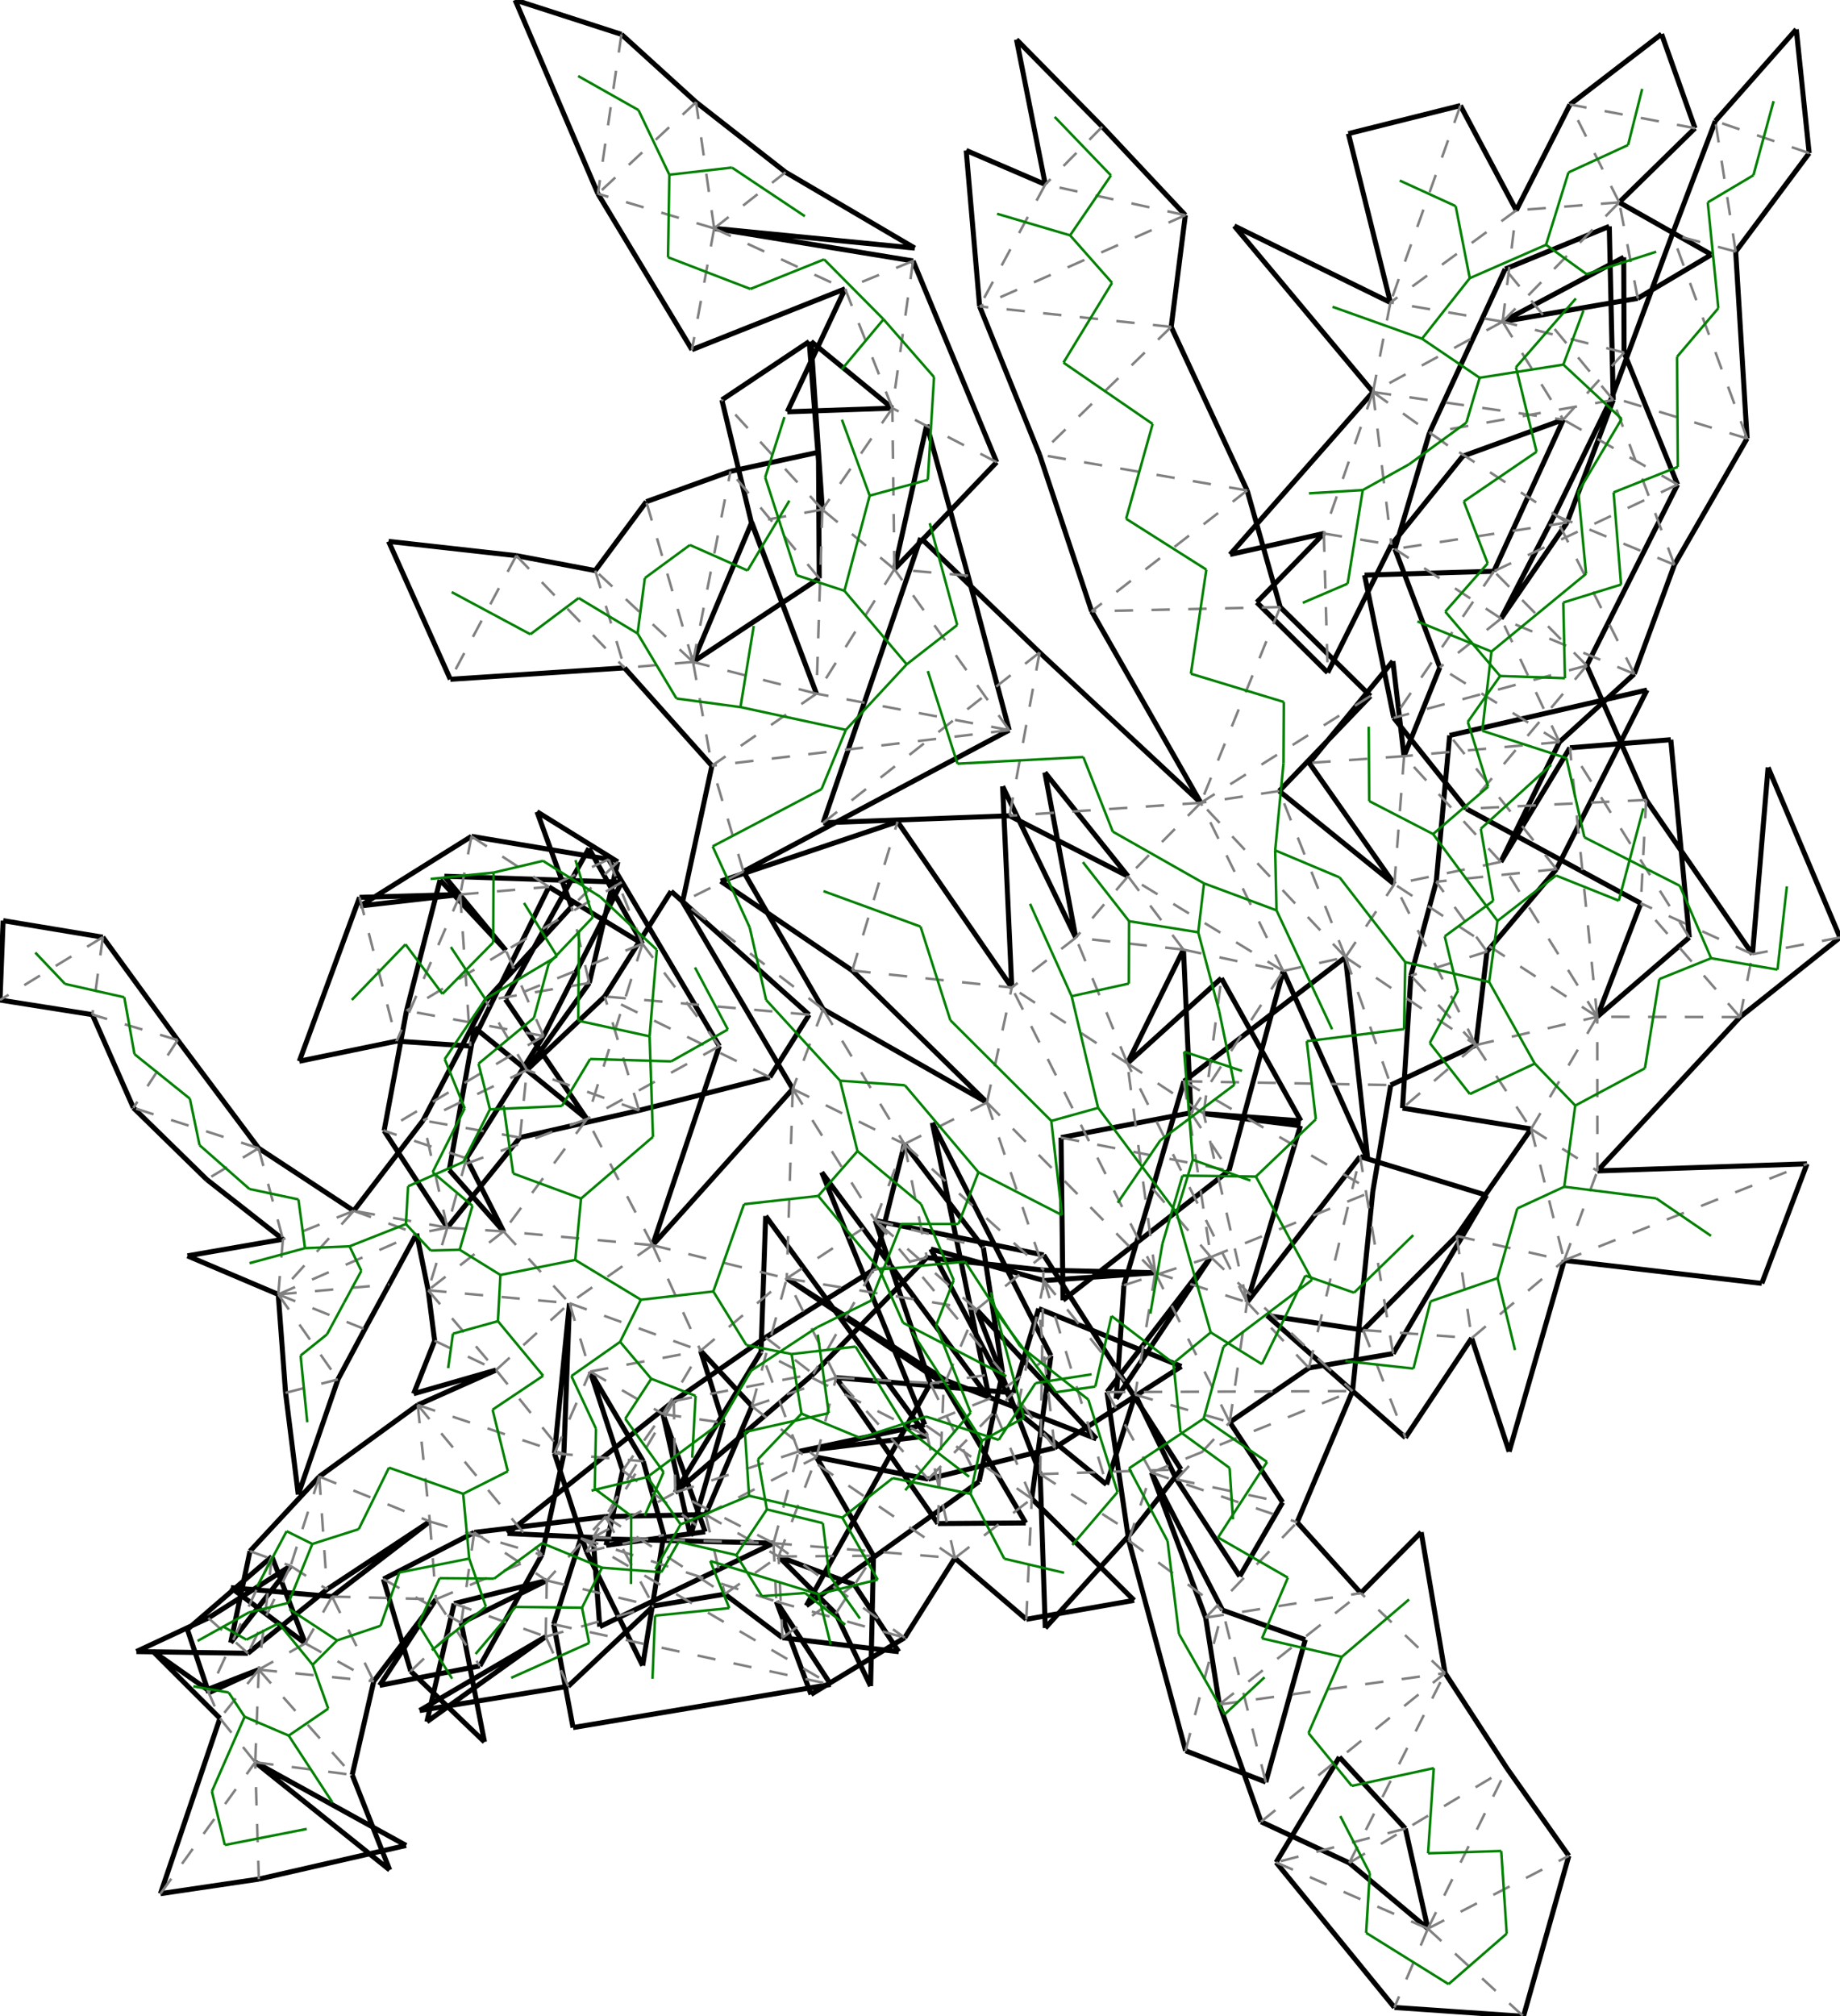 <?xml version="1.0"?>
<svg width="5917" height="6481" version="1.1" xmlns="http://www.w3.org/2000/svg" >
<defs>
<style type="text/css"><![CDATA[
.m {stroke:rgb(255,0,0);stroke-width:8.101;}
.v {stroke:rgb(0,0,255);stroke-width:8.101;}
.b {stroke:rgb(0,0,0);stroke-width:16.203;fill:white}
.n {stroke:rgb(128,128,128);stroke-width:8.101}
.t {stroke:rgb(0,128,0);stroke-width:8.101;}
.c {stroke:rgb(128,128,128);stroke-width:8.101;stroke-dasharray:59.17, 59.17;}
]]></style>
</defs>
<path fill="none" style="stroke:black;stroke-width:16.203;" d=" M 2317.67 2832.45 L 2740.69 3119.76 M 2886.24 2641.28 L 2317.67 2832.45 M 4116.92 1951.53 L 4010.62 1576.56 M 4407.06 2237.27 L 4116.92 1951.53 M 4113.68 2542.75 L 4407.06 2237.27 M 4483.86 2842.02 L 4113.68 2542.75 M 4349.49 4471.56 L 4414.67 3829.44 M 4596.92 1391.17 L 4485.69 1764.7 M 4661.85 2364.03 L 4618.59 2834.33 M 5293.63 2571.33 L 5102.53 2139.44 M 5005.06 2793.86 L 5296.43 2217.95 M 5296.43 2217.95 L 4661.85 2364.03 M 4482.01 2307.59 L 4715.22 2599.7 M 3343.03 2097.32 L 2960.79 1729.09 M 2960.79 1729.09 L 2647.1 2644.85 M 2647.1 2644.85 L 3246.52 2622.31 M 5255.49 2166.25 L 5384.44 1815.41 M 2098.66 4002.56 L 2313.35 3362.78 M 1625.49 3212.11 L 1887.42 3597.19 M 1747.81 3330.07 L 1999.33 2835.8 M 2549.29 3500.23 L 2098.66 4002.56 M 428.956 3560.95 L 664.624 3791.26 M 831.63 3690.88 L 571.405 3343.12 M 1561.72 3216.58 L 1360.56 3601.52 M 1499.88 3723.35 L 1747.81 3330.07 M 1307.35 3248.66 L 1235.17 3634.71 M 1672.04 3656.58 L 2054.99 3569.4 M 1235.17 3634.71 L 1438.56 3946.16 M 1526.15 3303.29 L 1444.6 3760.99 M 1887.42 3597.19 L 1526.15 3303.29 M 1444.6 3760.99 L 1619.38 3958.26 M 2002.18 4727.05 L 1949.09 4967.37 M 1949.09 4967.37 L 2267.77 4923.76 M 2268.99 4868.5 L 1947.4 4875.03 M 2131.9 4545.37 L 2220.39 4937.55 M 2220.39 4937.55 L 2325.76 4573.51 M 2267.77 4923.76 L 2131.9 4545.37 M 2417.95 4520.02 L 2268.99 4868.5 M 2625.65 4684.01 L 2984.89 4754.51 M 3356.2 4034.21 L 2814.56 3923.12 M 2808.95 5000.91 L 2625.65 4684.01 M 1783.07 4671.73 L 1885.96 4987.41 M 2134.79 4934.04 L 2068.47 4697.03 M 1898 4408.76 L 2002.18 4727.05 M 664.624 3791.26 L 909.802 3983.56 M 1360.56 3601.52 L 1137.64 3892.11 M 894.836 4160.78 L 918.351 4477.15 M 909.802 3983.56 L 602.802 4036.87 M 602.802 4036.87 L 894.836 4160.78 M 1086.79 4434.08 L 1173.16 4272.57 M 1251.43 4128.82 L 1339.73 3965.6 M 1339.73 3965.6 L 1376.88 4147.42 M 1173.16 4272.57 L 1251.43 4128.82 M 1619.38 3958.26 L 1499.88 3723.35 M 1376.88 4147.42 L 1397.73 4309.77 M 1137.64 3892.11 L 831.63 3690.88 M 1330.21 4480.02 L 1595.31 4403.9 M 1397.73 4309.77 L 1330.21 4480.02 M 1438.56 3946.16 L 1672.04 3656.58 M 959.165 4804.12 L 1086.79 4434.08 M 918.351 4477.15 L 959.165 4804.12 M 1343.35 4516.11 L 1026.84 4746.41 M 3035.09 4448.02 L 2529.94 4109.42 M 2529.94 4109.42 L 3042.09 4437.34 M 2325.76 4573.51 L 2253.03 4341.97 M 2253.03 4341.97 L 2417.95 4520.02 M 1742.49 4998.2 L 1813.24 4673.8 M 1595.31 4403.9 L 1343.35 4516.11 M 1831.37 4189.09 L 1783.07 4671.73 M 1813.24 4673.8 L 1831.37 4189.09 M 2068.47 4697.03 L 1898 4408.76 M 3162.15 4009.98 L 2908.55 3677.56 M 2647 3243.98 L 2390.72 2801.46 M 3223.97 4412.1 L 3162.15 4009.98 M 1765.21 2850.77 L 2065.99 3033.81 M 2194.94 2898.76 L 2549.29 3500.23 M 2313.35 3362.78 L 1957.27 2762.33 M 2814.56 3923.12 L 2991.74 4446.88 M 2806.6 4083.05 L 2461.88 4299.13 M 2065.99 3033.81 L 1893.75 2726.72 M 1893.75 2726.72 L 1625.49 3212.11 M 3510.38 1964.9 L 3861.49 2580.57 M 4398.42 3727.87 L 4326.78 3076.86 M 4126.48 3121.23 L 4398.42 3727.87 M 3807.33 3475.76 L 3706.59 3820.63 M 3861.49 2580.57 L 3343.03 2097.32 M 3246.52 2622.31 L 3627.49 2816.7 M 3706.59 3820.63 L 3614.29 4131.34 M 1998.42 110.374 L 1656.51 0 M 1656.51 0 L 1922.75 622.733 M 2238.33 328.336 L 1998.42 110.374 M 3224.15 2527.61 L 3253.63 3174.34 M 3459.44 3014.19 L 3224.15 2527.61 M 3360.08 2482.92 L 3459.44 3014.19 M 3627.49 2816.7 L 3360.08 2482.92 M 3625.36 3418.07 L 3805.72 3052.41 M 2740.69 3119.76 L 3173.73 3543.81 M 3173.73 3543.81 L 2647 3243.98 M 3650.47 4482.97 L 3783.37 4755.47 M 3558.31 4771.8 L 3650.47 4482.97 M 3269.92 4536.9 L 3558.31 4771.8 M 3783.37 4755.47 L 3986.74 5066.89 M 3986.74 5066.89 L 4124.6 4829.11 M 3954.64 4571.66 L 4209.08 4397.24 M 4124.6 4829.11 L 3954.64 4571.66 M 3927.63 3144.44 L 3625.36 3418.07 M 3870.87 3579.61 L 4183.41 3602.99 M 4183.41 3602.99 L 3927.63 3144.44 M 4480.02 4350.99 L 4780.23 3842.12 M 4780.23 3842.12 L 4373.83 3717.83 M 2993.29 4014.84 L 3269.92 4536.9 M 3357.8 4116.4 L 2993.29 4014.84 M 3356.99 4082.82 L 3714.91 4091.07 M 4010.43 4186.08 L 4181.83 3618.68 M 4181.83 3618.68 L 3870.87 3579.61 M 4373.83 3717.83 L 4010.43 4186.08 M 4209.08 4397.24 L 4480.02 4350.99 M 3714.91 4091.07 L 3357.8 4116.4 M 2980.75 4042.55 L 3356.99 4082.82 M 3253.63 3174.34 L 2886.24 2641.28 M 2908.55 3677.56 L 2806.6 4083.05 M 2615.55 4416.72 L 2980.75 4042.55 M 3418.39 4179.52 L 3952.26 3762.8 M 3412.16 3656.7 L 3418.39 4179.52 M 3829.58 3576.93 L 3412.16 3656.7 M 3805.72 3052.41 L 3829.58 3576.93 M 3952.26 3762.8 L 4126.48 3121.23 M 5014.81 2385.32 L 5255.49 2166.25 M 4998.87 1655.48 L 4827.13 1988.26 M 4485.69 1764.7 L 4630.11 2145.44 M 4827.13 1988.26 L 5039.27 1679.65 M 4630.11 2145.44 L 4515.09 2430.57 M 5810.94 3741.09 L 5136.91 3763.84 M 5136.91 3763.84 L 5595.61 3269.44 M 4826.29 2770.53 L 5014.81 2385.32 M 5048.44 2403.69 L 4826.29 2770.53 M 4510.16 3561.9 L 4923.71 3628.93 M 5276.5 2903.54 L 5136.29 3268.39 M 4923.71 3628.93 L 4684.44 3972.83 M 4732.62 4301.34 L 4853.03 4666.22 M 4853.03 4666.22 L 5030.09 4051.36 M 4618.59 2834.33 L 4537.11 3136.26 M 4383.72 4275.26 L 4074.49 4228.59 M 4074.49 4228.59 L 4519.62 4621.14 M 4519.62 4621.14 L 4732.62 4301.34 M 5595.61 3269.44 L 5917.02 3013.56 M 4684.44 3972.83 L 4383.72 4275.26 M 4537.11 3136.26 L 4510.16 3561.9 M 5685.79 2466.96 L 5635.59 3067.27 M 5917.02 3013.56 L 5685.79 2466.96 M 5635.59 3067.27 L 5293.63 2571.33 M 4515.09 2430.57 L 4479.16 2125.22 M 4479.16 2125.22 L 4210.27 2452.47 M 4210.27 2452.47 L 4483.86 2842.02 M 4746.26 3359.28 L 4781.82 3058.78 M 4472.33 3487.84 L 4746.26 3359.28 M 4715.22 2599.7 L 5276.5 2903.54 M 5372.86 2377.76 L 5048.44 2403.69 M 5432.37 3013.22 L 5372.86 2377.76 M 5136.29 3268.39 L 5432.37 3013.22 M 4326.78 3076.86 L 3807.33 3475.76 M 4414.67 3829.44 L 4472.33 3487.84 M 4781.82 3058.78 L 5005.06 2793.86 M 5030.09 4051.36 L 5665.64 4125.36 M 5665.64 4125.36 L 5810.94 3741.09 M 2390.72 2801.46 L 3245.4 2346.98 M 3342.94 1461.25 L 3510.38 1964.9 M 4010.62 1576.56 L 3766.29 1050.75 M 3766.29 1050.75 L 3811.76 691.706 M 4197.52 5270.62 L 3931.42 5175.81 M 4070.47 5728.25 L 4197.52 5270.62 M 3893.79 4040.8 L 3559.99 4474.77 M 4840.19 864.86 L 4596.92 1391.17 M 5039.27 1679.65 L 5187.69 1285.71 M 4899.14 6481.46 L 5044.91 5965.51 M 5027.31 1348.85 L 4803.99 1836.27 M 5102.53 2139.44 L 5394.65 1557.46 M 4803.99 1836.27 L 4388.14 1848.66 M 4388.14 1848.66 L 4482.01 2307.59 M 4484.09 6452.84 L 4899.14 6481.46 M 5183.58 1277.19 L 4998.87 1655.48 M 5384.44 1815.41 L 5618.18 1409.46 M 1626.95 3055.3 L 1415.24 2828.57 M 1415.24 2828.57 L 1307.35 3248.66 M 1660.19 1786.06 L 1249.56 1740.21 M 1249.56 1740.21 L 1448.09 2183.56 M 1275.52 3346.66 L 1512.58 3362.53 M 1999.33 2835.8 L 1428.94 2816.51 M 1428.94 2816.51 L 1626.95 3055.3 M 1512.58 3362.53 L 1765.21 2850.77 M 1156.27 2884.58 L 962.457 3411.32 M 962.457 3411.32 L 1275.52 3346.66 M 1480.07 2875.35 L 1156.27 2884.58 M 1448.09 2183.56 L 2008.15 2146.85 M 3638.52 4926.73 L 3797.86 4723.28 M 297.016 3261.46 L 428.956 3560.95 M 1026.84 4746.41 L 803.941 4986.04 M 1694.28 3439.52 L 1894.92 3159.73 M 1837.79 2914.76 L 1561.72 3216.58 M 571.405 3343.12 L 330.578 3012.5 M 2475.4 3462.79 L 2601.89 3261.68 M 2601.89 3261.68 L 2158.17 2864.9 M 2158.17 2864.9 L 1944.54 3203.07 M 1944.54 3203.07 L 1694.28 3439.52 M 2054.99 3569.4 L 2475.4 3462.79 M 516.086 6087.04 L 832.321 6040.27 M 820.698 5664.7 L 1253.15 6010.94 M 1253.15 6010.94 L 1132.64 5705.2 M 832.321 6040.27 L 1305.88 5932.07 M 1305.88 5932.07 L 820.698 5664.7 M 1372.85 5534.46 L 1754.85 5260.96 M 1460.34 5154.63 L 1372.85 5534.46 M 1320.81 5371.91 L 1558 5599.36 M 1558 5599.36 L 1483.2 5216.84 M 1132.64 5705.2 L 1201.93 5404.4 M 2101.59 5162.33 L 2330.84 5124.25 M 1827.31 5420.49 L 2101.59 5162.33 M 2799.62 5419.87 L 2808.95 5000.91 M 2687.62 5186.86 L 2799.62 5419.87 M 2516.2 5264.43 L 2890.18 5309.29 M 2890.18 5309.29 L 2747.27 5093.85 M 3140.14 4209.36 L 3344.97 4738.46 M 2503.73 5003.3 L 2687.62 5186.86 M 2747.27 5093.85 L 2503.73 5003.3 M 2330.84 5124.25 L 2516.2 5264.43 M 3361.38 5233.18 L 3638.52 4926.73 M 3344.97 4738.46 L 3361.38 5233.18 M 3258.54 4477.06 L 2688.68 4428.27 M 3340.25 4206.56 L 3258.54 4477.06 M 1758.35 5080.44 L 1460.34 5154.63 M 1947.4 4875.03 L 1524.98 4925.96 M 2066.66 5354.04 L 2134.79 4934.04 M 1885.96 4987.41 L 2066.66 5354.04 M 669.976 5200.94 L 438.562 5308.84 M 438.562 5308.84 L 797.248 5314.34 M 666.745 5431.15 L 490.91 5307.35 M 490.91 5307.35 L 707.285 5523.34 M 1986.78 2770.42 L 1726.93 2609.33 M 1726.93 2609.33 L 1837.79 2914.76 M 803.941 4986.04 L 741.85 5280.27 M 741.85 5280.27 L 934.555 5033.45 M 797.248 5314.34 L 1051.56 5108.98 M 934.555 5033.45 L 669.976 5200.94 M 602.613 5237.65 L 671.136 5441.48 M 874.314 5003.41 L 602.613 5237.65 M 1068 5132.06 L 742.403 5103.19 M 742.403 5103.19 L 981.777 5282.57 M 671.136 5441.48 L 832.12 5366.96 M 832.12 5366.96 L 666.745 5431.15 M 981.777 5282.57 L 874.314 5003.41 M 707.285 5523.34 L 516.086 6087.04 M 0 3214.47 L 297.016 3261.46 M 10.038 2959.33 L 0 3214.47 M 330.578 3012.5 L 10.038 2959.33 M 1201.93 5404.4 L 1401.93 5140.86 M 1894.92 3159.73 L 1986.78 2770.42 M 1382.36 4890.73 L 1068 5132.06 M 1051.56 5108.98 L 1382.36 4890.73 M 2688.68 4428.27 L 3015.99 4897.29 M 3015.99 4897.29 L 3298.56 4895.42 M 3298.56 4895.42 L 3035.09 4448.02 M 3042.09 4437.34 L 3526.14 4625.17 M 3526.14 4625.17 L 3140.14 4209.36 M 1754.85 5260.96 L 1349.46 5498.41 M 1349.46 5498.41 L 1827.31 5420.49 M 3799.1 4392.26 L 3340.25 4206.56 M 3391.69 4653.87 L 3799.1 4392.26 M 2984.89 4754.51 L 3391.69 4653.87 M 1524.98 4925.96 L 1232.92 5076.01 M 1543.05 5354.98 L 1742.49 4998.2 M 1401.93 5140.86 L 1220.75 5417.68 M 1220.75 5417.68 L 1543.05 5354.98 M 1232.92 5076.01 L 1320.81 5371.91 M 1483.2 5216.84 L 1758.35 5080.44 M 2008.15 2146.85 L 2289.36 2461.56 M 2289.36 2461.56 L 2194.94 2898.76 M 2078.35 1612.63 L 1914.11 1834.08 M 2167.04 4503.33 L 1631.86 4929.13 M 1631.86 4929.13 L 1907.27 4942.1 M 2171.09 4797.85 L 2615.55 4416.72 M 1957.27 2762.33 L 1516.14 2688.43 M 1516.14 2688.43 L 1158.22 2912.06 M 1158.22 2912.06 L 1480.07 2875.35 M 3797.86 4723.28 L 3356.2 4034.21 M 3148.39 4762.69 L 3223.97 4412.1 M 2991.74 4446.88 L 2592.84 5161.55 M 2592.84 5161.55 L 3148.39 4762.69 M 2461.88 4299.13 L 2167.04 4503.33 M 1914.11 1834.08 L 1660.19 1786.06 M 3361.41 592.942 L 3107.05 483.654 M 3107.05 483.654 L 3150.25 984.895 M 3150.25 984.895 L 3342.94 1461.25 M 3931.42 5175.81 L 3702.72 4733.39 M 3614.29 4131.34 L 3589.55 4495.97 M 3589.55 4495.97 L 3893.79 4040.8 M 3245.4 2346.98 L 3112.94 1850.5 M 3112.94 1850.5 L 2980.24 1365.22 M 2980.24 1365.22 L 2876.19 1829.64 M 2296.57 734.098 L 2941.66 797.489 M 2941.66 797.489 L 2526.21 553.482 M 3812.56 5627.64 L 4070.47 5728.25 M 3629.55 4951.52 L 3812.56 5627.64 M 3559.99 4474.77 L 3629.55 4951.52 M 1922.75 622.733 L 2225.14 1124.09 M 2876.19 1829.64 L 3205.08 1485.62 M 3205.08 1485.62 L 2936.25 838.802 M 2526.21 553.482 L 2238.33 328.336 M 2602.28 1097.93 L 2321.38 1285.46 M 2644.45 1637.86 L 2602.28 1097.93 M 2321.38 1285.46 L 2416.22 1679.49 M 2632.08 1453.59 L 2348.87 1515.17 M 2634.42 1858.87 L 2632.08 1453.59 M 2228.64 2127.68 L 2634.42 1858.87 M 2348.87 1515.17 L 2078.35 1612.63 M 2608.16 1097.5 L 2644.45 1637.86 M 2869.62 1311.96 L 2608.16 1097.5 M 3317.87 4817.39 L 3379.4 4357.6 M 3300.33 5205.19 L 3647.05 5144.23 M 3647.05 5144.23 L 3317.87 4817.39 M 3070.6 5008.55 L 3300.33 5205.19 M 1907.27 4942.1 L 1928.61 5228.84 M 1928.61 5228.84 L 2487.48 4960.44 M 1867.7 4944.77 L 1780.5 5221.17 M 2717.67 928.388 L 2531.66 1323.78 M 2531.66 1323.78 L 2869.62 1311.96 M 2567.94 4665.85 L 2979.93 4615.97 M 2671.42 5414.53 L 2496.6 5148.06 M 3181.53 4496.07 L 2642.45 3768.14 M 2642.45 3768.14 L 2973.85 4579.48 M 2979.93 4615.97 L 2462.22 3908.81 M 2462.22 3908.81 L 2447.27 4345.52 M 2973.85 4579.48 L 2567.94 4665.85 M 2909.3 5264.34 L 3070.6 5008.55 M 2608.12 5446.6 L 2909.3 5264.34 M 2496.6 5148.06 L 2608.12 5446.6 M 3379.4 4357.6 L 2998.09 3609.03 M 2998.09 3609.03 L 3181.53 4496.07 M 1842.83 5553.12 L 2671.42 5414.53 M 1780.5 5221.17 L 1842.83 5553.12 M 2487.48 4960.44 L 1867.7 4944.77 M 2416.22 1679.49 L 2625.58 2229.7 M 2417.41 1679.04 L 2228.64 2127.68 M 2625.58 2229.7 L 2417.41 1679.04 M 2447.27 4345.52 L 2171.09 4797.85 M 2225.14 1124.09 L 2717.67 928.388 M 2936.25 838.802 L 2296.57 734.098 M 5187.69 1285.71 L 5175.08 727.658 M 5175.08 727.658 L 4840.19 864.86 M 5377.47 753.745 L 5183.58 1277.19 M 5618.18 1409.46 L 5581.62 808.739 M 4591.72 6199.52 L 4519.27 5877.99 M 4103.68 5986.48 L 4484.09 6452.84 M 4307.11 5647.95 L 4103.68 5986.48 M 4519.27 5877.99 L 4307.11 5647.95 M 5581.62 808.739 L 5817.84 492.22 M 4336.11 429.578 L 4471.28 972.284 M 4696.36 339.359 L 4336.11 429.578 M 4055.25 5855.82 L 4338.84 5988.14 M 5817.84 492.22 L 5776.42 94.342 M 5776.42 94.342 L 5516.15 388.993 M 3921.25 5478.91 L 4055.25 5855.82 M 4846.34 5684.58 L 4646.92 5378.04 M 3877.13 5199.88 L 3921.25 5478.91 M 4474.46 1751.08 L 4703.98 1466.38 M 3969.02 726.232 L 4415.15 1260.11 M 4471.28 972.284 L 3969.02 726.232 M 4646.92 5378.04 L 4570.27 4925.2 M 4570.27 4925.2 L 4376.19 5120.85 M 4269.6 2162.14 L 4474.46 1751.08 M 5503.71 818.403 L 5207 650.48 M 5266.7 959.013 L 5503.71 818.403 M 4257.14 1714.83 L 4041.47 1936.21 M 4041.47 1936.21 L 4269.6 2162.14 M 5450.71 412.064 L 5343.18 109.542 M 5343.18 109.542 L 5048.77 335.9 M 5207 650.48 L 5450.71 412.064 M 4875.88 676.2 L 4696.36 339.359 M 4832.09 1033.95 L 5266.7 959.013 M 4703.98 1466.38 L 5027.31 1348.85 M 5048.77 335.9 L 4875.88 676.2 M 5516.15 388.993 L 5377.47 753.745 M 3811.76 691.706 L 3544.68 407.194 M 3544.68 407.194 L 3268.78 127.124 M 3268.78 127.124 L 3361.41 592.942 M 4376.19 5120.85 L 4171.3 4893.25 M 5222.58 1133.24 L 5221.54 826.998 M 5221.54 826.998 L 4832.09 1033.95 M 5044.91 5965.51 L 4846.34 5684.58 M 4338.84 5988.14 L 4591.72 6199.52 M 3702.72 4733.39 L 3877.13 5199.88 M 5394.65 1557.46 L 5222.58 1133.24 M 4171.3 4893.25 L 4349.49 4471.56 M 3955.55 1782.43 L 4257.14 1714.83 M 4415.15 1260.11 L 3955.55 1782.43" />
<path fill="none" class="c" d=" M 2740.69 3119.76 L 2886.24 2641.28 M 2740.69 3119.76 L 3253.63 3174.34 M 3173.73 3543.81 L 3253.63 3174.34 M 3173.73 3543.81 L 3714.91 4091.07 M 3714.91 4091.07 L 3253.63 3174.34 M 3173.73 3543.81 L 3356.99 4082.82 M 3625.36 3418.07 L 3253.63 3174.34 M 3714.91 4091.07 L 3625.36 3418.07 M 3173.73 3543.81 L 2908.55 3677.56 M 3625.36 3418.07 L 3459.44 3014.19 M 4010.43 4186.08 L 3625.36 3418.07 M 3805.72 3052.41 L 3459.44 3014.19 M 3870.87 3579.61 L 3625.36 3418.07 M 4010.43 4186.08 L 3870.87 3579.61 M 3627.49 2816.7 L 3459.44 3014.19 M 3870.87 3579.61 L 3927.63 3144.44 M 3805.72 3052.41 L 3627.49 2816.7 M 3714.91 4091.07 L 4010.43 4186.08 M 2647 3243.98 L 2908.55 3677.56 M 2908.55 3677.56 L 3356.99 4082.82 M 3459.44 3014.19 L 3253.63 3174.34 M 3805.72 3052.41 L 4126.48 3121.23 M 2908.55 3677.56 L 2980.75 4042.55 M 3954.64 4571.66 L 4010.43 4186.08 M 2549.29 3500.23 L 2908.55 3677.56 M 2806.6 4083.05 L 2980.75 4042.55 M 4209.08 4397.24 L 4010.43 4186.08 M 2814.56 3923.12 L 2908.55 3677.56 M 2549.29 3500.23 L 2814.56 3923.12 M 2806.6 4083.05 L 2615.55 4416.72 M 2529.94 4109.42 L 2814.56 3923.12 M 2461.88 4299.13 L 2615.55 4416.72 M 3140.14 4209.36 L 2814.56 3923.12 M 2529.94 4109.42 L 3140.14 4209.36 M 2167.04 4503.33 L 2615.55 4416.72 M 3140.14 4209.36 L 3356.2 4034.21 M 3042.09 4437.34 L 3140.14 4209.36 M 2167.04 4503.33 L 2171.09 4797.85 M 3344.97 4738.46 L 3356.2 4034.21 M 1907.27 4942.1 L 2171.09 4797.85 M 4209.08 4397.24 L 4373.83 3717.83 M 2814.56 3923.12 L 3162.15 4009.98 M 2549.29 3500.23 L 2529.94 4109.42 M 2487.48 4960.44 L 2171.09 4797.85 M 2647 3243.98 L 2549.29 3500.23 M 3829.58 3576.93 L 4126.48 3121.23 M 2814.56 3923.12 L 3223.97 4412.1 M 2098.66 4002.56 L 2529.94 4109.42 M 2567.94 4665.85 L 2171.09 4797.85 M 2647 3243.98 L 2194.94 2898.76 M 2253.03 4341.97 L 2529.94 4109.42 M 2567.94 4665.85 L 2447.27 4345.52 M 2390.72 2801.46 L 2194.94 2898.76 M 2417.95 4520.02 L 2529.94 4109.42 M 2979.93 4615.97 L 2447.27 4345.52 M 2390.72 2801.46 L 2289.36 2461.56 M 2417.95 4520.02 L 2688.68 4428.27 M 2688.68 4428.27 L 2529.94 4109.42 M 2625.65 4684.01 L 2688.68 4428.27 M 2688.68 4428.27 L 3035.09 4448.02 M 2984.89 4754.51 L 2688.68 4428.27 M 3015.99 4897.29 L 3035.09 4448.02 M 2984.89 4754.51 L 3258.54 4477.06 M 3245.4 2346.98 L 2289.36 2461.56 M 3391.69 4653.87 L 3258.54 4477.06 M 3245.4 2346.98 L 2625.58 2229.7 M 2625.58 2229.7 L 2289.36 2461.56 M 3391.69 4653.87 L 3340.25 4206.56 M 2876.19 1829.64 L 2625.58 2229.7 M 3245.4 2346.98 L 2876.19 1829.64 M 2625.58 2229.7 L 2228.64 2127.68 M 2644.45 1637.86 L 2625.58 2229.7 M 3112.94 1850.5 L 2876.19 1829.64 M 2228.64 2127.68 L 2289.36 2461.56 M 2644.45 1637.86 L 2416.22 1679.49 M 2876.19 1829.64 L 2644.45 1637.86 M 2228.64 2127.68 L 2008.15 2146.85 M 2644.45 1637.86 L 2321.38 1285.46 M 2876.19 1829.64 L 2869.62 1311.96 M 2869.62 1311.96 L 2644.45 1637.86 M 1914.11 1834.08 L 2008.15 2146.85 M 2228.64 2127.68 L 1914.11 1834.08 M 3205.08 1485.62 L 2869.62 1311.96 M 2417.95 4520.02 L 2625.65 4684.01 M 3829.58 3576.93 L 3952.26 3762.8 M 2991.74 4446.88 L 3223.97 4412.1 M 2098.66 4002.56 L 2253.03 4341.97 M 2228.64 2127.68 L 2078.35 1612.63 M 2936.25 838.802 L 2869.62 1311.96 M 2268.99 4868.5 L 2625.65 4684.01 M 2487.48 4960.44 L 2567.94 4665.85 M 2991.74 4446.88 L 3148.39 4762.69 M 2717.67 928.388 L 2869.62 1311.96 M 2503.73 5003.3 L 2625.65 4684.01 M 2268.99 4868.5 L 2503.73 5003.3 M 3070.6 5008.55 L 2567.94 4665.85 M 2487.48 4960.44 L 3070.6 5008.55 M 2503.73 5003.3 L 2808.95 5000.91 M 2268.99 4868.5 L 2330.84 5124.25 M 2330.84 5124.25 L 2503.73 5003.3 M 3070.6 5008.55 L 2973.85 4579.48 M 2487.48 4960.44 L 2909.3 5264.34 M 2687.62 5186.86 L 2808.95 5000.91 M 1947.4 4875.03 L 2330.84 5124.25 M 2496.6 5148.06 L 2909.3 5264.34 M 2516.2 5264.43 L 2503.73 5003.3 M 1947.4 4875.03 L 2101.59 5162.33 M 3317.87 4817.39 L 2973.85 4579.48 M 2516.2 5264.43 L 2747.27 5093.85 M 1758.35 5080.44 L 2101.59 5162.33 M 1947.4 4875.03 L 1758.35 5080.44 M 3181.53 4496.07 L 2973.85 4579.48 M 3317.87 4817.39 L 3181.53 4496.07 M 1754.85 5260.96 L 2101.59 5162.33 M 1758.35 5080.44 L 1754.85 5260.96 M 1524.98 4925.96 L 1758.35 5080.44 M 3379.4 4357.6 L 3181.53 4496.07 M 1754.85 5260.96 L 1827.31 5420.49 M 1460.34 5154.63 L 1754.85 5260.96 M 1524.98 4925.96 L 1483.2 5216.84 M 3070.6 5008.55 L 3317.87 4817.39 M 2487.48 4960.44 L 2496.6 5148.06 M 1232.92 5076.01 L 1483.2 5216.84 M 3300.33 5205.19 L 3317.87 4817.39 M 1867.7 4944.77 L 2496.6 5148.06 M 1320.81 5371.91 L 1483.2 5216.84 M 4126.48 3121.23 L 3627.49 2816.7 M 1867.7 4944.77 L 2671.42 5414.53 M 3714.91 4091.07 L 3954.64 4571.66 M 3861.49 2580.57 L 3627.49 2816.7 M 4126.48 3121.23 L 3861.49 2580.57 M 1780.5 5221.17 L 2671.42 5414.53 M 3650.47 4482.97 L 3954.64 4571.66 M 3714.91 4091.07 L 3650.47 4482.97 M 3861.49 2580.57 L 3246.52 2622.31 M 4326.78 3076.86 L 3861.49 2580.57 M 4126.48 3121.23 L 4326.78 3076.86 M 3783.37 4755.47 L 3954.64 4571.66 M 3357.8 4116.4 L 3650.47 4482.97 M 3343.03 2097.32 L 3246.52 2622.31 M 4113.68 2542.75 L 3861.49 2580.57 M 4326.78 3076.86 L 4113.68 2542.75 M 3783.37 4755.47 L 4124.6 4829.11 M 4326.78 3076.86 L 4483.86 2842.02 M 3357.8 4116.4 L 3558.31 4771.8 M 4746.26 3359.28 L 4483.86 2842.02 M 4326.78 3076.86 L 4746.26 3359.28 M 3357.8 4116.4 L 3269.92 4536.9 M 5136.29 3268.39 L 4483.86 2842.02 M 4746.26 3359.28 L 5136.29 3268.39 M 4326.78 3076.86 L 4472.33 3487.84 M 5136.29 3268.39 L 4826.29 2770.53 M 4826.29 2770.53 L 4483.86 2842.02 M 4923.71 3628.93 L 5136.29 3268.39 M 4746.26 3359.28 L 4923.71 3628.93 M 3807.33 3475.76 L 4472.33 3487.84 M 4515.09 2430.57 L 4483.86 2842.02 M 4923.71 3628.93 L 5136.91 3763.84 M 5136.91 3763.84 L 5136.29 3268.39 M 4746.26 3359.28 L 4510.16 3561.9 M 3807.33 3475.76 L 4414.67 3829.44 M 4515.09 2430.57 L 4210.27 2452.47 M 4923.71 3628.93 L 5030.09 4051.36 M 5595.61 3269.44 L 5136.29 3268.39 M 4746.26 3359.28 L 4537.11 3136.26 M 3893.79 4040.8 L 4414.67 3829.44 M 5595.61 3269.44 L 5276.5 2903.54 M 4781.82 3058.78 L 4537.11 3136.26 M 3893.79 4040.8 L 4349.49 4471.56 M 5635.59 3067.27 L 5276.5 2903.54 M 5595.61 3269.44 L 5635.59 3067.27 M 4781.82 3058.78 L 4618.59 2834.33 M 3559.99 4474.77 L 4349.49 4471.56 M 5293.63 2571.33 L 5276.5 2903.54 M 5917.02 3013.56 L 5635.59 3067.27 M 5005.06 2793.86 L 4618.59 2834.33 M 3702.72 4733.39 L 4349.49 4471.56 M 5293.63 2571.33 L 4715.22 2599.7 M 3559.99 4474.77 L 3702.72 4733.39 M 5005.06 2793.86 L 4661.85 2364.03 M 3702.72 4733.39 L 4171.3 4893.25 M 5102.53 2139.44 L 4715.22 2599.7 M 3629.55 4951.52 L 3702.72 4733.39 M 3877.13 5199.88 L 4171.3 4893.25 M 5102.53 2139.44 L 4482.01 2307.59 M 3629.55 4951.52 L 3931.42 5175.81 M 3877.13 5199.88 L 4376.19 5120.85 M 5102.53 2139.44 L 4803.99 1836.27 M 4803.99 1836.27 L 4482.01 2307.59 M 3812.56 5627.64 L 3931.42 5175.81 M 3921.25 5478.91 L 4376.19 5120.85 M 5394.65 1557.46 L 4803.99 1836.27 M 3807.33 3475.76 L 3893.79 4040.8 M 4684.44 3972.83 L 5030.09 4051.36 M 5030.09 4051.36 L 5136.91 3763.84 M 3921.25 5478.91 L 4646.92 5378.04 M 5136.29 3268.39 L 5048.44 2403.69 M 4826.29 2770.53 L 4515.09 2430.57 M 3706.59 3820.63 L 3893.79 4040.8 M 5030.09 4051.36 L 5810.94 3741.09 M 5432.37 3013.22 L 5048.44 2403.69 M 5014.81 2385.32 L 4515.09 2430.57 M 3614.29 4131.34 L 3893.79 4040.8 M 3343.03 2097.32 L 2647.1 2644.85 M 4407.06 2237.27 L 3861.49 2580.57 M 5014.81 2385.32 L 4630.11 2145.44 M 1831.37 4189.09 L 2253.03 4341.97 M 2936.25 838.802 L 2717.67 928.388 M 2228.64 2127.68 L 2348.87 1515.17 M 4480.02 4350.99 L 4373.83 3717.83 M 2098.66 4002.56 L 1831.37 4189.09 M 3412.16 3656.7 L 3952.26 3762.8 M 5014.81 2385.32 L 4827.13 1988.26 M 2296.57 734.098 L 2717.67 928.388 M 2634.42 1858.87 L 2348.87 1515.17 M 1831.37 4189.09 L 1898 4408.76 M 1619.38 3958.26 L 1831.37 4189.09 M 1898 4408.76 L 2253.03 4341.97 M 5255.49 2166.25 L 4827.13 1988.26 M 2296.57 734.098 L 2225.14 1124.09 M 2098.66 4002.56 L 1619.38 3958.26 M 4116.92 1951.53 L 3861.49 2580.57 M 1619.38 3958.26 L 1376.88 4147.42 M 1376.88 4147.42 L 1831.37 4189.09 M 1887.42 3597.19 L 1619.38 3958.26 M 4116.92 1951.53 L 3510.38 1964.9 M 1438.56 3946.16 L 1376.88 4147.42 M 1619.38 3958.26 L 1438.56 3946.16 M 1376.88 4147.42 L 1595.31 4403.9 M 1595.31 4403.9 L 1831.37 4189.09 M 1887.42 3597.19 L 1444.6 3760.99 M 4010.62 1576.56 L 3510.38 1964.9 M 1438.56 3946.16 L 1339.73 3965.6 M 1499.88 3723.35 L 1438.56 3946.16 M 1397.73 4309.77 L 1595.31 4403.9 M 1595.31 4403.9 L 1813.24 4673.8 M 4010.62 1576.56 L 3342.94 1461.25 M 1137.64 3892.11 L 1339.73 3965.6 M 1499.88 3723.35 L 1235.17 3634.71 M 1438.56 3946.16 L 1137.64 3892.11 M 1343.35 4516.11 L 1813.24 4673.8 M 3766.29 1050.75 L 3342.94 1461.25 M 1137.64 3892.11 L 894.836 4160.78 M 894.836 4160.78 L 1339.73 3965.6 M 1747.81 3330.07 L 1235.17 3634.71 M 1438.56 3946.16 L 1360.56 3601.52 M 1343.35 4516.11 L 1742.49 4998.2 M 3766.29 1050.75 L 3150.25 984.895 M 1672.04 3656.58 L 1360.56 3601.52 M 1343.35 4516.11 L 1382.36 4890.73 M 1382.36 4890.73 L 1742.49 4998.2 M 3811.76 691.706 L 3150.25 984.895 M 1694.28 3439.52 L 1360.56 3601.52 M 1672.04 3656.58 L 1694.28 3439.52 M 1026.84 4746.41 L 1382.36 4890.73 M 1382.36 4890.73 L 1401.93 5140.86 M 1401.93 5140.86 L 1742.49 4998.2 M 3811.76 691.706 L 3361.41 592.942 M 3361.41 592.942 L 3150.25 984.895 M 1694.28 3439.52 L 1561.72 3216.58 M 1068 5132.06 L 1401.93 5140.86 M 1401.93 5140.86 L 1543.05 5354.98 M 3544.68 407.194 L 3361.41 592.942 M 2054.99 3569.4 L 1694.28 3439.52 M 1894.92 3159.73 L 1561.72 3216.58 M 1068 5132.06 L 1201.93 5404.4 M 1026.84 4746.41 L 1051.56 5108.98 M 2054.99 3569.4 L 1944.54 3203.07 M 1894.92 3159.73 L 1837.79 2914.76 M 1068 5132.06 L 981.777 5282.57 M 981.777 5282.57 L 1201.93 5404.4 M 1026.84 4746.41 L 934.555 5033.45 M 1986.78 2770.42 L 1837.79 2914.76 M 934.555 5033.45 L 1051.56 5108.98 M 832.12 5366.96 L 1201.93 5404.4 M 981.777 5282.57 L 832.12 5366.96 M 803.941 4986.04 L 934.555 5033.45 M 934.555 5033.45 L 797.248 5314.34 M 832.12 5366.96 L 1132.64 5705.2 M 874.314 5003.41 L 832.12 5366.96 M 2475.4 3462.79 L 1944.54 3203.07 M 669.976 5200.94 L 797.248 5314.34 M 820.698 5664.7 L 1132.64 5705.2 M 832.12 5366.96 L 820.698 5664.7 M 874.314 5003.41 L 671.136 5441.48 M 2601.89 3261.68 L 1944.54 3203.07 M 832.12 5366.96 L 707.285 5523.34 M 707.285 5523.34 L 820.698 5664.7 M 666.745 5431.15 L 707.285 5523.34 M 516.086 6087.04 L 820.698 5664.7 M 909.802 3983.56 L 894.836 4160.78 M 1137.64 3892.11 L 909.802 3983.56 M 832.321 6040.27 L 820.698 5664.7 M 894.836 4160.78 L 1251.43 4128.82 M 831.63 3690.88 L 909.802 3983.56 M 1747.81 3330.07 L 1307.35 3248.66 M 894.836 4160.78 L 1173.16 4272.57 M 831.63 3690.88 L 664.624 3791.26 M 1747.81 3330.07 L 1626.95 3055.3 M 1626.95 3055.3 L 1307.35 3248.66 M 894.836 4160.78 L 1086.79 4434.08 M 831.63 3690.88 L 428.956 3560.95 M 1999.33 2835.8 L 1626.95 3055.3 M 918.351 4477.15 L 1086.79 4434.08 M 571.405 3343.12 L 428.956 3560.95 M 2131.9 4545.37 L 2253.03 4341.97 M 5255.49 2166.25 L 4998.87 1655.48 M 571.405 3343.12 L 297.016 3261.46 M 2131.9 4545.37 L 2325.76 4573.51 M 5384.44 1815.41 L 4998.87 1655.48 M 330.578 3012.5 L 297.016 3261.46 M 2296.57 734.098 L 1922.75 622.733 M 5384.44 1815.41 L 5183.58 1277.19 M 330.578 3012.5 L 0 3214.47 M 2238.33 328.336 L 1922.75 622.733 M 2296.57 734.098 L 2238.33 328.336 M 5618.18 1409.46 L 5183.58 1277.19 M 1998.42 110.374 L 1922.75 622.733 M 2296.57 734.098 L 2526.21 553.482 M 5618.18 1409.46 L 5377.47 753.745 M 2098.66 4002.56 L 1887.42 3597.19 M 1898 4408.76 L 2131.9 4545.37 M 5581.62 808.739 L 5377.47 753.745 M 2313.35 3362.78 L 1887.42 3597.19 M 2002.18 4727.05 L 2131.9 4545.37 M 5581.62 808.739 L 5516.15 388.993 M 2065.99 3033.81 L 1887.42 3597.19 M 5817.84 492.22 L 5516.15 388.993 M 2065.99 3033.81 L 1625.49 3212.11 M 2313.35 3362.78 L 2065.99 3033.81 M 2002.18 4727.05 L 2267.77 4923.76 M 1783.07 4671.73 L 1898 4408.76 M 1957.27 2762.33 L 2065.99 3033.81 M 4827.13 1988.26 L 4630.11 2145.44 M 1783.07 4671.73 L 2068.47 4697.03 M 1957.27 2762.33 L 1765.21 2850.77 M 4827.13 1988.26 L 4485.69 1764.7 M 1885.96 4987.41 L 2068.47 4697.03 M 1516.14 2688.43 L 1765.21 2850.77 M 5039.27 1679.65 L 4485.69 1764.7 M 1516.14 2688.43 L 1480.07 2875.35 M 5039.27 1679.65 L 4596.92 1391.17 M 1885.96 4987.41 L 2134.79 4934.04 M 5187.69 1285.71 L 4596.92 1391.17 M 1480.07 2875.35 L 1765.21 2850.77 M 2167.04 4503.33 L 1907.27 4942.1 M 5187.69 1285.71 L 4840.19 864.86 M 1480.07 2875.35 L 1512.58 3362.53 M 1907.27 4942.1 L 2487.48 4960.44 M 4684.44 3972.83 L 4732.62 4301.34 M 1480.07 2875.35 L 1275.52 3346.66 M 4055.25 5855.82 L 4646.92 5378.04 M 4383.72 4275.26 L 4732.62 4301.34 M 1156.27 2884.58 L 1275.52 3346.66 M 4338.84 5988.14 L 4646.92 5378.04 M 4383.72 4275.26 L 4519.62 4621.14 M 5394.65 1557.46 L 5027.31 1348.85 M 4338.84 5988.14 L 4846.34 5684.58 M 4732.62 4301.34 L 5030.09 4051.36 M 5222.58 1133.24 L 5027.31 1348.85 M 4591.72 6199.52 L 4846.34 5684.58 M 4832.09 1033.95 L 5027.31 1348.85 M 5222.58 1133.24 L 4832.09 1033.95 M 4832.09 1033.95 L 4415.15 1260.11 M 4591.72 6199.52 L 5044.91 5965.51 M 4471.28 972.284 L 4415.15 1260.11 M 4832.09 1033.95 L 4471.28 972.284 M 4591.72 6199.52 L 4899.14 6481.46 M 4832.09 1033.95 L 4875.88 676.2 M 4875.88 676.2 L 4471.28 972.284 M 4591.72 6199.52 L 4484.09 6452.84 M 4832.09 1033.95 L 5207 650.48 M 5207 650.48 L 4875.88 676.2 M 4696.36 339.359 L 4471.28 972.284 M 4591.72 6199.52 L 4103.68 5986.48 M 5266.7 959.013 L 5207 650.48 M 5207 650.48 L 5048.77 335.9 M 4519.27 5877.99 L 4103.68 5986.48 M 5450.71 412.064 L 5048.77 335.9 M 4415.15 1260.11 L 5027.31 1348.85 M 3344.97 4738.46 L 3797.86 4723.28 M 4415.15 1260.11 L 4703.98 1466.38 M 3344.97 4738.46 L 3638.52 4926.73 M 4415.15 1260.11 L 4474.46 1751.08 M 4415.15 1260.11 L 4257.14 1714.83 M 4257.14 1714.83 L 4474.46 1751.08 M 4646.92 5378.04 L 4376.19 5120.85 M 4257.14 1714.83 L 4269.6 2162.14 M 1660.19 1786.06 L 2008.15 2146.85 M 4070.47 5728.25 L 3931.42 5175.81 M 1660.19 1786.06 L 1448.09 2183.56" />
<line x1="2960.187" y1="2978.46" x2="2648.2" y2="2864.497" class="t" />
<line x1="3056.018" y1="3279.306" x2="2960.187" y2="2978.46" class="t" />
<line x1="3380.758" y1="3603.077" x2="3056.018" y2="3279.306" class="t" />
<line x1="3415.213" y1="3905.903" x2="3380.758" y2="3603.077" class="t" />
<line x1="3531.301" y1="3561.163" x2="3380.758" y2="3603.077" class="t" />
<line x1="3146.426" y1="3768.066" x2="3415.213" y2="3905.903" class="t" />
<line x1="3446.145" y1="3202.203" x2="3531.301" y2="3561.163" class="t" />
<line x1="3783.57" y1="3898.409" x2="3531.301" y2="3561.163" class="t" />
<line x1="2909.763" y1="3488.451" x2="3146.426" y2="3768.066" class="t" />
<line x1="3630.174" y1="3161.557" x2="3446.145" y2="3202.203" class="t" />
<line x1="3835.554" y1="3727.921" x2="3783.57" y2="3898.409" class="t" />
<line x1="3630.883" y1="2961.1" x2="3630.174" y2="3161.557" class="t" />
<line x1="3807.951" y1="3380.707" x2="3835.554" y2="3727.921" class="t" />
<line x1="4021.045" y1="3794.791" x2="3835.554" y2="3727.921" class="t" />
<line x1="3482.336" y1="2771.27" x2="3630.883" y2="2961.1" class="t" />
<line x1="3993.966" y1="3442.345" x2="3807.951" y2="3380.707" class="t" />
<line x1="3853.228" y1="2996.78" x2="3630.883" y2="2961.1" class="t" />
<line x1="3893.33" y1="4282.939" x2="3783.57" y2="3898.409" class="t" />
<line x1="2701.618" y1="3473.922" x2="2909.763" y2="3488.451" class="t" />
<line x1="3082.1" y1="3934.309" x2="3146.426" y2="3768.066" class="t" />
<line x1="3312.407" y1="2905.381" x2="3446.145" y2="3202.203" class="t" />
<line x1="3920.593" y1="3250.188" x2="3853.228" y2="2996.78" class="t" />
<line x1="2898.634" y1="3934.384" x2="3082.1" y2="3934.309" class="t" />
<line x1="4058.052" y1="4384.996" x2="3893.33" y2="4282.939" class="t" />
<line x1="2757.468" y1="3700.303" x2="2701.618" y2="3473.922" class="t" />
<line x1="2800.966" y1="4180.772" x2="2898.634" y2="3934.384" class="t" />
<line x1="4197.781" y1="4100.383" x2="4058.052" y2="4384.996" class="t" />
<line x1="2961.754" y1="3870.22" x2="2757.468" y2="3700.303" class="t" />
<line x1="2631.262" y1="3844.255" x2="2757.468" y2="3700.303" class="t" />
<line x1="2628.008" y1="4266.3" x2="2800.966" y2="4180.772" class="t" />
<line x1="2828.211" y1="4080.632" x2="2631.262" y2="3844.255" class="t" />
<line x1="2414.823" y1="4406.395" x2="2628.008" y2="4266.3" class="t" />
<line x1="3103.633" y1="4055.565" x2="2828.211" y2="4080.632" class="t" />
<line x1="2904.057" y1="4252.038" x2="2828.211" y2="4080.632" class="t" />
<line x1="2317.894" y1="4572.636" x2="2414.823" y2="4406.395" class="t" />
<line x1="3280.437" y1="4327.344" x2="3103.633" y2="4055.565" class="t" />
<line x1="3236.126" y1="4423.957" x2="2904.057" y2="4252.038" class="t" />
<line x1="2081.801" y1="4747.76" x2="2317.894" y2="4572.636" class="t" />
<line x1="3499.676" y1="4498.648" x2="3280.437" y2="4327.344" class="t" />
<line x1="2188.613" y1="4900.128" x2="2081.801" y2="4747.76" class="t" />
<line x1="4354.309" y1="4155.352" x2="4197.781" y2="4100.383" class="t" />
<line x1="3066.891" y1="4115.066" x2="2961.754" y2="3870.22" class="t" />
<line x1="2392.632" y1="3870.735" x2="2631.262" y2="3844.255" class="t" />
<line x1="2408.836" y1="4808.047" x2="2188.613" y2="4900.128" class="t" />
<line x1="2463.746" y1="3214.32" x2="2701.618" y2="3473.922" class="t" />
<line x1="3969.442" y1="3486.984" x2="3920.593" y2="3250.188" class="t" />
<line x1="3010.088" y1="4260.701" x2="3066.891" y2="4115.066" class="t" />
<line x1="2293.876" y1="4151.316" x2="2392.632" y2="3870.735" class="t" />
<line x1="2395.434" y1="4603.074" x2="2408.836" y2="4808.047" class="t" />
<line x1="2410.889" y1="2981.399" x2="2463.746" y2="3214.32" class="t" />
<line x1="2400.304" y1="4323.803" x2="2293.876" y2="4151.316" class="t" />
<line x1="2665.046" y1="4542.446" x2="2395.434" y2="4603.074" class="t" />
<line x1="2291.674" y1="2720.593" x2="2410.889" y2="2981.399" class="t" />
<line x1="2545.523" y1="4352.568" x2="2400.304" y2="4323.803" class="t" />
<line x1="2629.806" y1="4290.097" x2="2665.046" y2="4542.446" class="t" />
<line x1="2641.826" y1="2536.669" x2="2291.674" y2="2720.593" class="t" />
<line x1="2577.428" y1="4544.099" x2="2545.523" y2="4352.568" class="t" />
<line x1="2751.237" y1="4328.569" x2="2545.523" y2="4352.568" class="t" />
<line x1="2766.41" y1="4622.261" x2="2577.428" y2="4544.099" class="t" />
<line x1="2913.256" y1="4591.195" x2="2751.237" y2="4328.569" class="t" />
<line x1="2977.373" y1="4553.278" x2="2766.41" y2="4622.261" class="t" />
<line x1="3116.549" y1="4746.914" x2="2913.256" y2="4591.195" class="t" />
<line x1="3211.709" y1="4628.479" x2="2977.373" y2="4553.278" class="t" />
<line x1="2720.113" y1="2346.08" x2="2641.826" y2="2536.669" class="t" />
<line x1="3330.162" y1="4445.828" x2="3211.709" y2="4628.479" class="t" />
<line x1="2915.724" y1="2135.442" x2="2720.113" y2="2346.08" class="t" />
<line x1="2381.195" y1="2272.98" x2="2720.113" y2="2346.08" class="t" />
<line x1="3510.348" y1="4417.563" x2="3330.162" y2="4445.828" class="t" />
<line x1="2715.411" y1="1899.067" x2="2915.724" y2="2135.442" class="t" />
<line x1="3078.177" y1="2009.042" x2="2915.724" y2="2135.442" class="t" />
<line x1="2423.878" y1="2012.139" x2="2381.195" y2="2272.98" class="t" />
<line x1="2562.086" y1="1849.015" x2="2715.411" y2="1899.067" class="t" />
<line x1="2989.792" y1="1681.787" x2="3078.177" y2="2009.042" class="t" />
<line x1="2175.385" y1="2245.365" x2="2381.195" y2="2272.98" class="t" />
<line x1="2460.684" y1="1534.268" x2="2562.086" y2="1849.015" class="t" />
<line x1="2796.756" y1="1593.157" x2="2715.411" y2="1899.067" class="t" />
<line x1="2050.302" y1="2036.205" x2="2175.385" y2="2245.365" class="t" />
<line x1="2522.704" y1="1340.416" x2="2460.684" y2="1534.268" class="t" />
<line x1="2983.63" y1="1542.408" x2="2796.756" y2="1593.157" class="t" />
<line x1="2707.411" y1="1349.11" x2="2796.756" y2="1593.157" class="t" />
<line x1="1860.819" y1="1922.33" x2="2050.302" y2="2036.205" class="t" />
<line x1="2073.703" y1="1858.13" x2="2050.302" y2="2036.205" class="t" />
<line x1="3003.649" y1="1212.128" x2="2983.63" y2="1542.408" class="t" />
<line x1="2437.528" y1="4690.844" x2="2577.428" y2="4544.099" class="t" />
<line x1="3731.335" y1="3665.475" x2="3969.442" y2="3486.984" class="t" />
<line x1="3121.365" y1="4540.559" x2="3010.088" y2="4260.701" class="t" />
<line x1="2061.022" y1="4177.876" x2="2293.876" y2="4151.316" class="t" />
<line x1="2218.621" y1="1751.827" x2="2073.703" y2="1858.13" class="t" />
<line x1="2841.179" y1="1026.385" x2="3003.649" y2="1212.128" class="t" />
<line x1="2466.121" y1="4851.938" x2="2437.528" y2="4690.844" class="t" />
<line x1="2708.672" y1="4878.281" x2="2408.836" y2="4808.047" class="t" />
<line x1="2910.99" y1="4790.375" x2="3121.365" y2="4540.559" class="t" />
<line x1="2706.316" y1="1188.046" x2="2841.179" y2="1026.385" class="t" />
<line x1="2646.109" y1="4896.075" x2="2466.121" y2="4851.938" class="t" />
<line x1="2367.852" y1="4998.687" x2="2466.121" y2="4851.938" class="t" />
<line x1="2870.796" y1="4751.296" x2="2708.672" y2="4878.281" class="t" />
<line x1="2822.459" y1="5077.775" x2="2708.672" y2="4878.281" class="t" />
<line x1="2666.765" y1="5063.693" x2="2646.109" y2="4896.075" class="t" />
<line x1="2182.411" y1="4955.93" x2="2367.852" y2="4998.687" class="t" />
<line x1="2450.256" y1="5130.663" x2="2367.852" y2="4998.687" class="t" />
<line x1="3120.773" y1="4801.807" x2="2870.796" y2="4751.296" class="t" />
<line x1="2631.126" y1="5124.277" x2="2822.459" y2="5077.775" class="t" />
<line x1="2765.397" y1="5202.549" x2="2666.765" y2="5063.693" class="t" />
<line x1="2126.612" y1="5053.872" x2="2182.411" y2="4955.93" class="t" />
<line x1="2671.342" y1="5286.331" x2="2631.126" y2="5124.277" class="t" />
<line x1="2589.064" y1="5120.527" x2="2450.256" y2="5130.663" class="t" />
<line x1="1935.78" y1="5039.266" x2="2126.612" y2="5053.872" class="t" />
<line x1="3157.749" y1="4630.978" x2="3120.773" y2="4801.807" class="t" />
<line x1="2717.882" y1="5222.522" x2="2589.064" y2="5120.527" class="t" />
<line x1="1871.597" y1="5167.908" x2="1935.78" y2="5039.266" class="t" />
<line x1="1743.575" y1="4960.476" x2="1935.78" y2="5039.266" class="t" />
<line x1="2932.61" y1="4281.23" x2="3157.749" y2="4630.978" class="t" />
<line x1="3292.933" y1="4557.02" x2="3157.749" y2="4630.978" class="t" />
<line x1="1894.585" y1="5281.259" x2="1871.597" y2="5167.908" class="t" />
<line x1="1657.848" y1="5165.343" x2="1871.597" y2="5167.908" class="t" />
<line x1="1588.841" y1="5074.411" x2="1743.575" y2="4960.476" class="t" />
<line x1="3186.34" y1="4154.234" x2="3292.933" y2="4557.02" class="t" />
<line x1="1643.872" y1="5393.285" x2="1894.585" y2="5281.259" class="t" />
<line x1="1529.349" y1="5316.685" x2="1657.848" y2="5165.343" class="t" />
<line x1="1413.698" y1="5072.936" x2="1588.841" y2="5074.411" class="t" />
<line x1="3229.601" y1="5010.377" x2="3120.773" y2="4801.807" class="t" />
<line x1="2283.927" y1="5017.755" x2="2631.126" y2="5124.277" class="t" />
<line x1="1345.642" y1="5221.585" x2="1413.698" y2="5072.936" class="t" />
<line x1="3421.749" y1="5055.603" x2="3229.601" y2="5010.377" class="t" />
<line x1="2345.24" y1="5169.118" x2="2283.927" y2="5017.755" class="t" />
<line x1="1454.003" y1="5396.036" x2="1345.642" y2="5221.585" class="t" />
<line x1="3871.819" y1="2839.5" x2="3853.228" y2="2996.78" class="t" />
<line x1="2106.539" y1="5193.49" x2="2345.24" y2="5169.118" class="t" />
<line x1="3773.344" y1="4381.901" x2="3893.33" y2="4282.939" class="t" />
<line x1="3578.5" y1="2673.193" x2="3871.819" y2="2839.5" class="t" />
<line x1="4104.916" y1="2926.22" x2="3871.819" y2="2839.5" class="t" />
<line x1="2098.25" y1="5396.274" x2="2106.539" y2="5193.49" class="t" />
<line x1="3796.161" y1="4603.367" x2="3773.344" y2="4381.901" class="t" />
<line x1="3574.394" y1="4230.146" x2="3773.344" y2="4381.901" class="t" />
<line x1="3483.682" y1="2433.399" x2="3578.5" y2="2673.193" class="t" />
<line x1="4100.648" y1="2733.392" x2="4104.916" y2="2926.22" class="t" />
<line x1="4283.891" y1="3308.654" x2="4104.916" y2="2926.22" class="t" />
<line x1="3954.202" y1="4718.747" x2="3796.161" y2="4603.367" class="t" />
<line x1="3522.193" y1="4457.054" x2="3574.394" y2="4230.146" class="t" />
<line x1="3078.884" y1="2454.825" x2="3483.682" y2="2433.399" class="t" />
<line x1="4127.408" y1="2453.528" x2="4100.648" y2="2733.392" class="t" />
<line x1="4308.104" y1="2820.544" x2="4100.648" y2="2733.392" class="t" />
<line x1="3964.901" y1="4883.822" x2="3954.202" y2="4718.747" class="t" />
<line x1="4518.964" y1="3092.721" x2="4308.104" y2="2820.544" class="t" />
<line x1="3395.341" y1="4475.033" x2="3522.193" y2="4457.054" class="t" />
<line x1="4788.799" y1="3156.563" x2="4518.964" y2="3092.721" class="t" />
<line x1="4515.123" y1="3307.993" x2="4518.964" y2="3092.721" class="t" />
<line x1="3207" y1="4222.714" x2="3395.341" y2="4475.033" class="t" />
<line x1="4815.477" y1="2960.312" x2="4788.799" y2="3156.563" class="t" />
<line x1="4935.417" y1="3418.865" x2="4788.799" y2="3156.563" class="t" />
<line x1="4202.149" y1="3346.819" x2="4515.123" y2="3307.993" class="t" />
<line x1="5003.671" y1="2814.2" x2="4815.477" y2="2960.312" class="t" />
<line x1="4608.41" y1="2681.041" x2="4815.477" y2="2960.312" class="t" />
<line x1="5065.636" y1="3553.719" x2="4935.417" y2="3418.865" class="t" />
<line x1="4726.708" y1="3516.702" x2="4935.417" y2="3418.865" class="t" />
<line x1="4231.447" y1="3597.68" x2="4202.149" y2="3346.819" class="t" />
<line x1="4403.072" y1="2575.022" x2="4608.41" y2="2681.041" class="t" />
<line x1="5030.236" y1="3814.711" x2="5065.636" y2="3553.719" class="t" />
<line x1="5289.603" y1="3433.889" x2="5065.636" y2="3553.719" class="t" />
<line x1="4597.842" y1="3352.478" x2="4726.708" y2="3516.702" class="t" />
<line x1="4038.598" y1="3782.002" x2="4231.447" y2="3597.68" class="t" />
<line x1="4401.506" y1="2336.089" x2="4403.072" y2="2575.022" class="t" />
<line x1="4879.41" y1="3884.375" x2="5030.236" y2="3814.711" class="t" />
<line x1="5336.133" y1="3147.123" x2="5289.603" y2="3433.889" class="t" />
<line x1="4688.397" y1="3184.774" x2="4597.842" y2="3352.478" class="t" />
<line x1="4219.318" y1="4113.937" x2="4038.598" y2="3782.002" class="t" />
<line x1="5502.567" y1="3080.083" x2="5336.133" y2="3147.123" class="t" />
<line x1="4645.843" y1="3009.791" x2="4688.397" y2="3184.774" class="t" />
<line x1="3934.424" y1="4329.045" x2="4219.318" y2="4113.937" class="t" />
<line x1="5401.906" y1="2847.381" x2="5502.567" y2="3080.083" class="t" />
<line x1="5716.072" y1="3116.755" x2="5502.567" y2="3080.083" class="t" />
<line x1="4801.826" y1="2895.66" x2="4645.843" y2="3009.791" class="t" />
<line x1="3870.737" y1="4559.906" x2="3934.424" y2="4329.045" class="t" />
<line x1="5095.117" y1="2691.524" x2="5401.906" y2="2847.381" class="t" />
<line x1="5746.133" y1="2849.262" x2="5716.072" y2="3116.755" class="t" />
<line x1="4761.835" y1="2664.074" x2="4801.826" y2="2895.66" class="t" />
<line x1="4074.504" y1="4699.401" x2="3870.737" y2="4559.906" class="t" />
<line x1="5037.125" y1="2436.822" x2="5095.117" y2="2691.524" class="t" />
<line x1="3630.755" y1="4719.893" x2="3870.737" y2="4559.906" class="t" />
<line x1="4987.779" y1="2458.616" x2="4761.835" y2="2664.074" class="t" />
<line x1="3917.049" y1="4942.175" x2="4074.504" y2="4699.401" class="t" />
<line x1="4766.585" y1="2348.908" x2="5037.125" y2="2436.822" class="t" />
<line x1="3754.562" y1="4953.573" x2="3630.755" y2="4719.893" class="t" />
<line x1="4141.539" y1="5071.33" x2="3917.049" y2="4942.175" class="t" />
<line x1="4796.175" y1="2094.432" x2="4766.585" y2="2348.908" class="t" />
<line x1="3791.175" y1="5251.658" x2="3754.562" y2="4953.573" class="t" />
<line x1="4058.191" y1="5266.547" x2="4141.539" y2="5071.33" class="t" />
<line x1="5100.39" y1="1844.39" x2="4796.175" y2="2094.432" class="t" />
<line x1="4558.044" y1="1997.506" x2="4796.175" y2="2094.432" class="t" />
<line x1="3938.15" y1="5510.569" x2="3791.175" y2="5251.658" class="t" />
<line x1="4314.787" y1="5325.931" x2="4058.191" y2="5266.547" class="t" />
<line x1="5075.317" y1="1580.861" x2="5100.39" y2="1844.39" class="t" />
<line x1="3802.568" y1="3779.062" x2="4038.598" y2="3782.002" class="t" />
<line x1="4815.713" y1="4108.511" x2="4879.41" y2="3884.375" class="t" />
<line x1="5325.98" y1="3852.097" x2="5030.236" y2="3814.711" class="t" />
<line x1="4207.807" y1="5570.922" x2="4314.787" y2="5325.931" class="t" />
<line x1="5205.698" y1="2895.1" x2="5003.671" y2="2814.2" class="t" />
<line x1="4785.393" y1="2528.807" x2="4608.41" y2="2681.041" class="t" />
<line x1="3738.222" y1="3997.591" x2="3802.568" y2="3779.062" class="t" />
<line x1="5502.222" y1="3972.605" x2="5325.98" y2="3852.097" class="t" />
<line x1="5284.556" y1="2598.222" x2="5205.698" y2="2895.1" class="t" />
<line x1="4720.001" y1="2320.446" x2="4785.393" y2="2528.807" class="t" />
<line x1="3699.208" y1="4222.706" x2="3738.222" y2="3997.591" class="t" />
<line x1="2983.64" y1="2157.086" x2="3078.884" y2="2454.825" class="t" />
<line x1="4128.49" y1="2256.455" x2="4127.408" y2="2453.528" class="t" />
<line x1="4824.015" y1="2173.01" x2="4720.001" y2="2320.446" class="t" />
<line x1="1994.133" y1="4313.274" x2="2061.022" y2="4177.876" class="t" />
<line x1="2650.164" y1="833.763" x2="2841.179" y2="1026.385" class="t" />
<line x1="2403.977" y1="1833.908" x2="2218.621" y2="1751.827" class="t" />
<line x1="4544.692" y1="3970.311" x2="4354.309" y2="4155.352" class="t" />
<line x1="1849.806" y1="4049.973" x2="2061.022" y2="4177.876" class="t" />
<line x1="3594.271" y1="3866.342" x2="3731.335" y2="3665.475" class="t" />
<line x1="5032.473" y1="2179.945" x2="4824.015" y2="2173.01" class="t" />
<line x1="2413.127" y1="928.86" x2="2650.164" y2="833.763" class="t" />
<line x1="2538.457" y1="1609.21" x2="2403.977" y2="1833.908" class="t" />
<line x1="1837.481" y1="4423.193" x2="1994.133" y2="4313.274" class="t" />
<line x1="1609.212" y1="4098.26" x2="1849.806" y2="4049.973" class="t" />
<line x1="2094.307" y1="4432.033" x2="1994.133" y2="4313.274" class="t" />
<line x1="5027.162" y1="1936.663" x2="5032.473" y2="2179.945" class="t" />
<line x1="2148.154" y1="826.974" x2="2413.127" y2="928.86" class="t" />
<line x1="1868.487" y1="3852.672" x2="1849.806" y2="4049.973" class="t" />
<line x1="3829.596" y1="2165.665" x2="4128.49" y2="2256.455" class="t" />
<line x1="1478.275" y1="4017.283" x2="1609.212" y2="4098.26" class="t" />
<line x1="1601.19" y1="4246.807" x2="1609.212" y2="4098.26" class="t" />
<line x1="1650.465" y1="3772.149" x2="1868.487" y2="3852.672" class="t" />
<line x1="3879.306" y1="1830.997" x2="3829.596" y2="2165.665" class="t" />
<line x1="1385.061" y1="4019.729" x2="1478.275" y2="4017.283" class="t" />
<line x1="1519.275" y1="3875.925" x2="1478.275" y2="4017.283" class="t" />
<line x1="1456.641" y1="4287.03" x2="1601.19" y2="4246.807" class="t" />
<line x1="1746.642" y1="4422.266" x2="1601.19" y2="4246.807" class="t" />
<line x1="1619.389" y1="3553.826" x2="1650.465" y2="3772.149" class="t" />
<line x1="3621.311" y1="1667.571" x2="3879.306" y2="1830.997" class="t" />
<line x1="1305.312" y1="3934.624" x2="1385.061" y2="4019.729" class="t" />
<line x1="1391.206" y1="3768.075" x2="1519.275" y2="3875.925" class="t" />
<line x1="1441.083" y1="4397.896" x2="1456.641" y2="4287.03" class="t" />
<line x1="1583.969" y1="4531.271" x2="1746.642" y2="4422.266" class="t" />
<line x1="3706.616" y1="1362.853" x2="3621.311" y2="1667.571" class="t" />
<line x1="1124.069" y1="4006.164" x2="1305.312" y2="3934.624" class="t" />
<line x1="1494.289" y1="3562.71" x2="1391.206" y2="3768.075" class="t" />
<line x1="1312.253" y1="3813.265" x2="1305.312" y2="3934.624" class="t" />
<line x1="1633.028" y1="4729.369" x2="1583.969" y2="4531.271" class="t" />
<line x1="3419.826" y1="1165.631" x2="3706.616" y2="1362.853" class="t" />
<line x1="980.758" y1="4012.15" x2="1124.069" y2="4006.164" class="t" />
<line x1="1162" y1="4085.069" x2="1124.069" y2="4006.164" class="t" />
<line x1="1430.112" y1="3404.48" x2="1494.289" y2="3562.71" class="t" />
<line x1="1490.388" y1="3734.755" x2="1312.253" y2="3813.265" class="t" />
<line x1="1489.402" y1="4801.679" x2="1633.028" y2="4729.369" class="t" />
<line x1="3576.099" y1="909.117" x2="3419.826" y2="1165.631" class="t" />
<line x1="1575.627" y1="3565.874" x2="1490.388" y2="3734.755" class="t" />
<line x1="1250.852" y1="4717.75" x2="1489.402" y2="4801.679" class="t" />
<line x1="1508.928" y1="5009.93" x2="1489.402" y2="4801.679" class="t" />
<line x1="3441.138" y1="756.514" x2="3576.099" y2="909.117" class="t" />
<line x1="1538.853" y1="3419.207" x2="1575.627" y2="3565.874" class="t" />
<line x1="1807.102" y1="3555.167" x2="1575.627" y2="3565.874" class="t" />
<line x1="1153.588" y1="4915.374" x2="1250.852" y2="4717.75" class="t" />
<line x1="1284.099" y1="5054.549" x2="1508.928" y2="5009.93" class="t" />
<line x1="1562.493" y1="5164.679" x2="1508.928" y2="5009.93" class="t" />
<line x1="3572.617" y1="563.947" x2="3441.138" y2="756.514" class="t" />
<line x1="3206.237" y1="687.164" x2="3441.138" y2="756.514" class="t" />
<line x1="1716.975" y1="3271.941" x2="1538.853" y2="3419.207" class="t" />
<line x1="1223.955" y1="5225.773" x2="1284.099" y2="5054.549" class="t" />
<line x1="1388.579" y1="5304.506" x2="1562.493" y2="5164.679" class="t" />
<line x1="3391.625" y1="375.754" x2="3572.617" y2="563.947" class="t" />
<line x1="1897.937" y1="3403.997" x2="1807.102" y2="3555.167" class="t" />
<line x1="1764.812" y1="3097.02" x2="1716.975" y2="3271.941" class="t" />
<line x1="1083.903" y1="5273.009" x2="1223.955" y2="5225.773" class="t" />
<line x1="1004.319" y1="4962.946" x2="1153.588" y2="4915.374" class="t" />
<line x1="2158.31" y1="3411.753" x2="1897.937" y2="3403.997" class="t" />
<line x1="1906.497" y1="2948.301" x2="1764.812" y2="3097.02" class="t" />
<line x1="930.727" y1="5172.606" x2="1083.903" y2="5273.009" class="t" />
<line x1="1005.276" y1="5351.308" x2="1083.903" y2="5273.009" class="t" />
<line x1="921.778" y1="4921.965" x2="1004.319" y2="4962.946" class="t" />
<line x1="1850.499" y1="2764.837" x2="1906.497" y2="2948.301" class="t" />
<line x1="927.788" y1="5152.255" x2="1004.319" y2="4962.946" class="t" />
<line x1="1055.562" y1="5492.186" x2="1005.276" y2="5351.308" class="t" />
<line x1="896.07" y1="5217.645" x2="1005.276" y2="5351.308" class="t" />
<line x1="826.782" y1="5099.916" x2="921.778" y2="4921.965" class="t" />
<line x1="800.593" y1="5182.908" x2="927.788" y2="5152.255" class="t" />
<line x1="928.485" y1="5578.952" x2="1055.562" y2="5492.186" class="t" />
<line x1="792.523" y1="5270.616" x2="896.07" y2="5217.645" class="t" />
<line x1="2340.612" y1="3309.178" x2="2158.31" y2="3411.753" class="t" />
<line x1="635.262" y1="5274.705" x2="800.593" y2="5182.908" class="t" />
<line x1="1068.827" y1="5793.612" x2="928.485" y2="5578.952" class="t" />
<line x1="786.701" y1="5518.331" x2="928.485" y2="5578.952" class="t" />
<line x1="716.021" y1="5227.512" x2="792.523" y2="5270.616" class="t" />
<line x1="2234.871" y1="3109.88" x2="2340.612" y2="3309.178" class="t" />
<line x1="735.383" y1="5440.481" x2="786.701" y2="5518.331" class="t" />
<line x1="681.356" y1="5758.36" x2="786.701" y2="5518.331" class="t" />
<line x1="621.647" y1="5420.613" x2="735.383" y2="5440.481" class="t" />
<line x1="723.035" y1="5930.672" x2="681.356" y2="5758.36" class="t" />
<line x1="802.48" y1="4060.405" x2="980.758" y2="4012.15" class="t" />
<line x1="959.69" y1="3855.514" x2="980.758" y2="4012.15" class="t" />
<line x1="986.301" y1="5879.013" x2="723.035" y2="5930.672" class="t" />
<line x1="1106.476" y1="4187.393" x2="1162" y2="4085.069" class="t" />
<line x1="802.019" y1="3821.897" x2="959.69" y2="3855.514" class="t" />
<line x1="1560.704" y1="3211.343" x2="1430.112" y2="3404.48" class="t" />
<line x1="1051.594" y1="4289.145" x2="1106.476" y2="4187.393" class="t" />
<line x1="641.737" y1="3681.028" x2="802.019" y2="3821.897" class="t" />
<line x1="1791.364" y1="3073.723" x2="1560.704" y2="3211.343" class="t" />
<line x1="1449.847" y1="3044.176" x2="1560.704" y2="3211.343" class="t" />
<line x1="966.657" y1="4357.336" x2="1051.594" y2="4289.145" class="t" />
<line x1="610.664" y1="3531.651" x2="641.737" y2="3681.028" class="t" />
<line x1="1685.073" y1="2902.537" x2="1791.364" y2="3073.723" class="t" />
<line x1="988.1" y1="4571.783" x2="966.657" y2="4357.336" class="t" />
<line x1="432.459" y1="3388.511" x2="610.664" y2="3531.651" class="t" />
<line x1="2236.894" y1="4486.952" x2="2094.307" y2="4432.033" class="t" />
<line x1="5212.933" y1="1879.044" x2="5027.162" y2="1936.663" class="t" />
<line x1="399.667" y1="3205.694" x2="432.459" y2="3388.511" class="t" />
<line x1="2226.014" y1="4685.479" x2="2236.894" y2="4486.952" class="t" />
<line x1="5188.965" y1="1582.69" x2="5212.933" y2="1879.044" class="t" />
<line x1="209.198" y1="3162.808" x2="399.667" y2="3205.694" class="t" />
<line x1="2152.55" y1="561.722" x2="2148.154" y2="826.974" class="t" />
<line x1="5395.402" y1="1500.687" x2="5188.965" y2="1582.69" class="t" />
<line x1="113.539" y1="3062.098" x2="209.198" y2="3162.808" class="t" />
<line x1="2053.166" y1="353.815" x2="2152.55" y2="561.722" class="t" />
<line x1="2353.705" y1="538.639" x2="2152.55" y2="561.722" class="t" />
<line x1="5393.078" y1="1146.799" x2="5395.402" y2="1500.687" class="t" />
<line x1="1859.228" y1="244.369" x2="2053.166" y2="353.815" class="t" />
<line x1="2588.148" y1="695.023" x2="2353.705" y2="538.639" class="t" />
<line x1="5525.756" y1="990.649" x2="5393.078" y2="1146.799" class="t" />
<line x1="2099.811" y1="3654.179" x2="1868.487" y2="3852.672" class="t" />
<line x1="2010.692" y1="4560.393" x2="2094.307" y2="4432.033" class="t" />
<line x1="5491.743" y1="650.492" x2="5525.756" y2="990.649" class="t" />
<line x1="2088.918" y1="3331.261" x2="2099.811" y2="3654.179" class="t" />
<line x1="2133.949" y1="4732.059" x2="2010.692" y2="4560.393" class="t" />
<line x1="5638.536" y1="563.317" x2="5491.743" y2="650.492" class="t" />
<line x1="1859.632" y1="3281.037" x2="2088.918" y2="3331.261" class="t" />
<line x1="5703.469" y1="325.185" x2="5638.536" y2="563.317" class="t" />
<line x1="1861.742" y1="2990.879" x2="1859.632" y2="3281.037" class="t" />
<line x1="2112.203" y1="3052.972" x2="2088.918" y2="3331.261" class="t" />
<line x1="2073.014" y1="4872.724" x2="2133.949" y2="4732.059" class="t" />
<line x1="1916.514" y1="4592.505" x2="1837.481" y2="4423.193" class="t" />
<line x1="1929.49" y1="2882.301" x2="2112.203" y2="3052.972" class="t" />
<line x1="4647.641" y1="1966.136" x2="4824.015" y2="2173.01" class="t" />
<line x1="1912.503" y1="4785.389" x2="1916.514" y2="4592.505" class="t" />
<line x1="1746.21" y1="2767.174" x2="1929.49" y2="2882.301" class="t" />
<line x1="4784.026" y1="1810.872" x2="4647.641" y2="1966.136" class="t" />
<line x1="2029.743" y1="4872.827" x2="1912.503" y2="4785.389" class="t" />
<line x1="1587.14" y1="2804.849" x2="1746.21" y2="2767.174" class="t" />
<line x1="4707.291" y1="1611.839" x2="4784.026" y2="1810.872" class="t" />
<line x1="1384.811" y1="2825.277" x2="1587.14" y2="2804.849" class="t" />
<line x1="4941.293" y1="1452.177" x2="4707.291" y2="1611.839" class="t" />
<line x1="2029.137" y1="5091.828" x2="2029.743" y2="4872.827" class="t" />
<line x1="4874.932" y1="1180.578" x2="4941.293" y2="1452.177" class="t" />
<line x1="1585.951" y1="3029.55" x2="1587.14" y2="2804.849" class="t" />
<line x1="1902.057" y1="4791.519" x2="2081.801" y2="4747.76" class="t" />
<line x1="5067.653" y1="959.41" x2="4874.932" y2="1180.578" class="t" />
<line x1="1422.723" y1="3194.846" x2="1585.951" y2="3029.55" class="t" />
<line x1="2107.786" y1="5043.79" x2="2188.613" y2="4900.128" class="t" />
<line x1="4600.258" y1="4183.144" x2="4815.713" y2="4108.511" class="t" />
<line x1="1303.953" y1="3035.53" x2="1422.723" y2="3194.846" class="t" />
<line x1="4347.002" y1="5740.668" x2="4207.807" y2="5570.922" class="t" />
<line x1="4545.32" y1="4399.247" x2="4600.258" y2="4183.144" class="t" />
<line x1="1131.417" y1="3214.186" x2="1303.953" y2="3035.53" class="t" />
<line x1="4610.699" y1="5683.585" x2="4347.002" y2="5740.668" class="t" />
<line x1="4325.945" y1="4374.998" x2="4545.32" y2="4399.247" class="t" />
<line x1="5214.848" y1="1346.516" x2="5075.317" y2="1580.861" class="t" />
<line x1="4592.299" y1="5957.413" x2="4610.699" y2="5683.585" class="t" />
<line x1="4871.91" y1="4339.643" x2="4815.713" y2="4108.511" class="t" />
<line x1="5027.328" y1="1172.011" x2="5214.848" y2="1346.516" class="t" />
<line x1="4827.656" y1="5949.869" x2="4592.299" y2="5957.413" class="t" />
<line x1="4758.183" y1="1214.301" x2="5027.328" y2="1172.011" class="t" />
<line x1="5092.071" y1="998.061" x2="5027.328" y2="1172.011" class="t" />
<line x1="4572.84" y1="1088.779" x2="4758.183" y2="1214.301" class="t" />
<line x1="4845.257" y1="6215.495" x2="4827.656" y2="5949.869" class="t" />
<line x1="4285.151" y1="986.207" x2="4572.84" y2="1088.779" class="t" />
<line x1="4726.418" y1="894.144" x2="4572.84" y2="1088.779" class="t" />
<line x1="4658.317" y1="6377.938" x2="4845.257" y2="6215.495" class="t" />
<line x1="4971.659" y1="786.876" x2="4726.418" y2="894.144" class="t" />
<line x1="4681.173" y1="662.614" x2="4726.418" y2="894.144" class="t" />
<line x1="4393.163" y1="6212.945" x2="4658.317" y2="6377.938" class="t" />
<line x1="5101.93" y1="881.147" x2="4971.659" y2="786.876" class="t" />
<line x1="5043.884" y1="554.193" x2="4971.659" y2="786.876" class="t" />
<line x1="4501.248" y1="580.407" x2="4681.173" y2="662.614" class="t" />
<line x1="4404.888" y1="6021.33" x2="4393.163" y2="6212.945" class="t" />
<line x1="5325.805" y1="809.299" x2="5101.93" y2="881.147" class="t" />
<line x1="5235.493" y1="466.148" x2="5043.884" y2="554.193" class="t" />
<line x1="4310.019" y1="5837.472" x2="4404.888" y2="6021.33" class="t" />
<line x1="5280.885" y1="285.835" x2="5235.493" y2="466.148" class="t" />
<line x1="4715.48" y1="1358.444" x2="4758.183" y2="1214.301" class="t" />
<line x1="3593.783" y1="4796.154" x2="3499.676" y2="4498.648" class="t" />
<line x1="4531.197" y1="1492.521" x2="4715.48" y2="1358.444" class="t" />
<line x1="3448.29" y1="4966.123" x2="3593.783" y2="4796.154" class="t" />
<line x1="4382.248" y1="1575.338" x2="4531.197" y2="1492.521" class="t" />
<line x1="4209.28" y1="1585.788" x2="4382.248" y2="1575.338" class="t" />
<line x1="4333.731" y1="1876.015" x2="4382.248" y2="1575.338" class="t" />
<line x1="4531.127" y1="5141.362" x2="4314.787" y2="5325.931" class="t" />
<line x1="4189.402" y1="1937.726" x2="4333.731" y2="1876.015" class="t" />
<line x1="1705.479" y1="2038.824" x2="1860.819" y2="1922.33" class="t" />
<line x1="4066.468" y1="5391.562" x2="3938.15" y2="5510.569" class="t" />
<line x1="1452.614" y1="1903.277" x2="1705.479" y2="2038.824" class="t" />
</svg>
